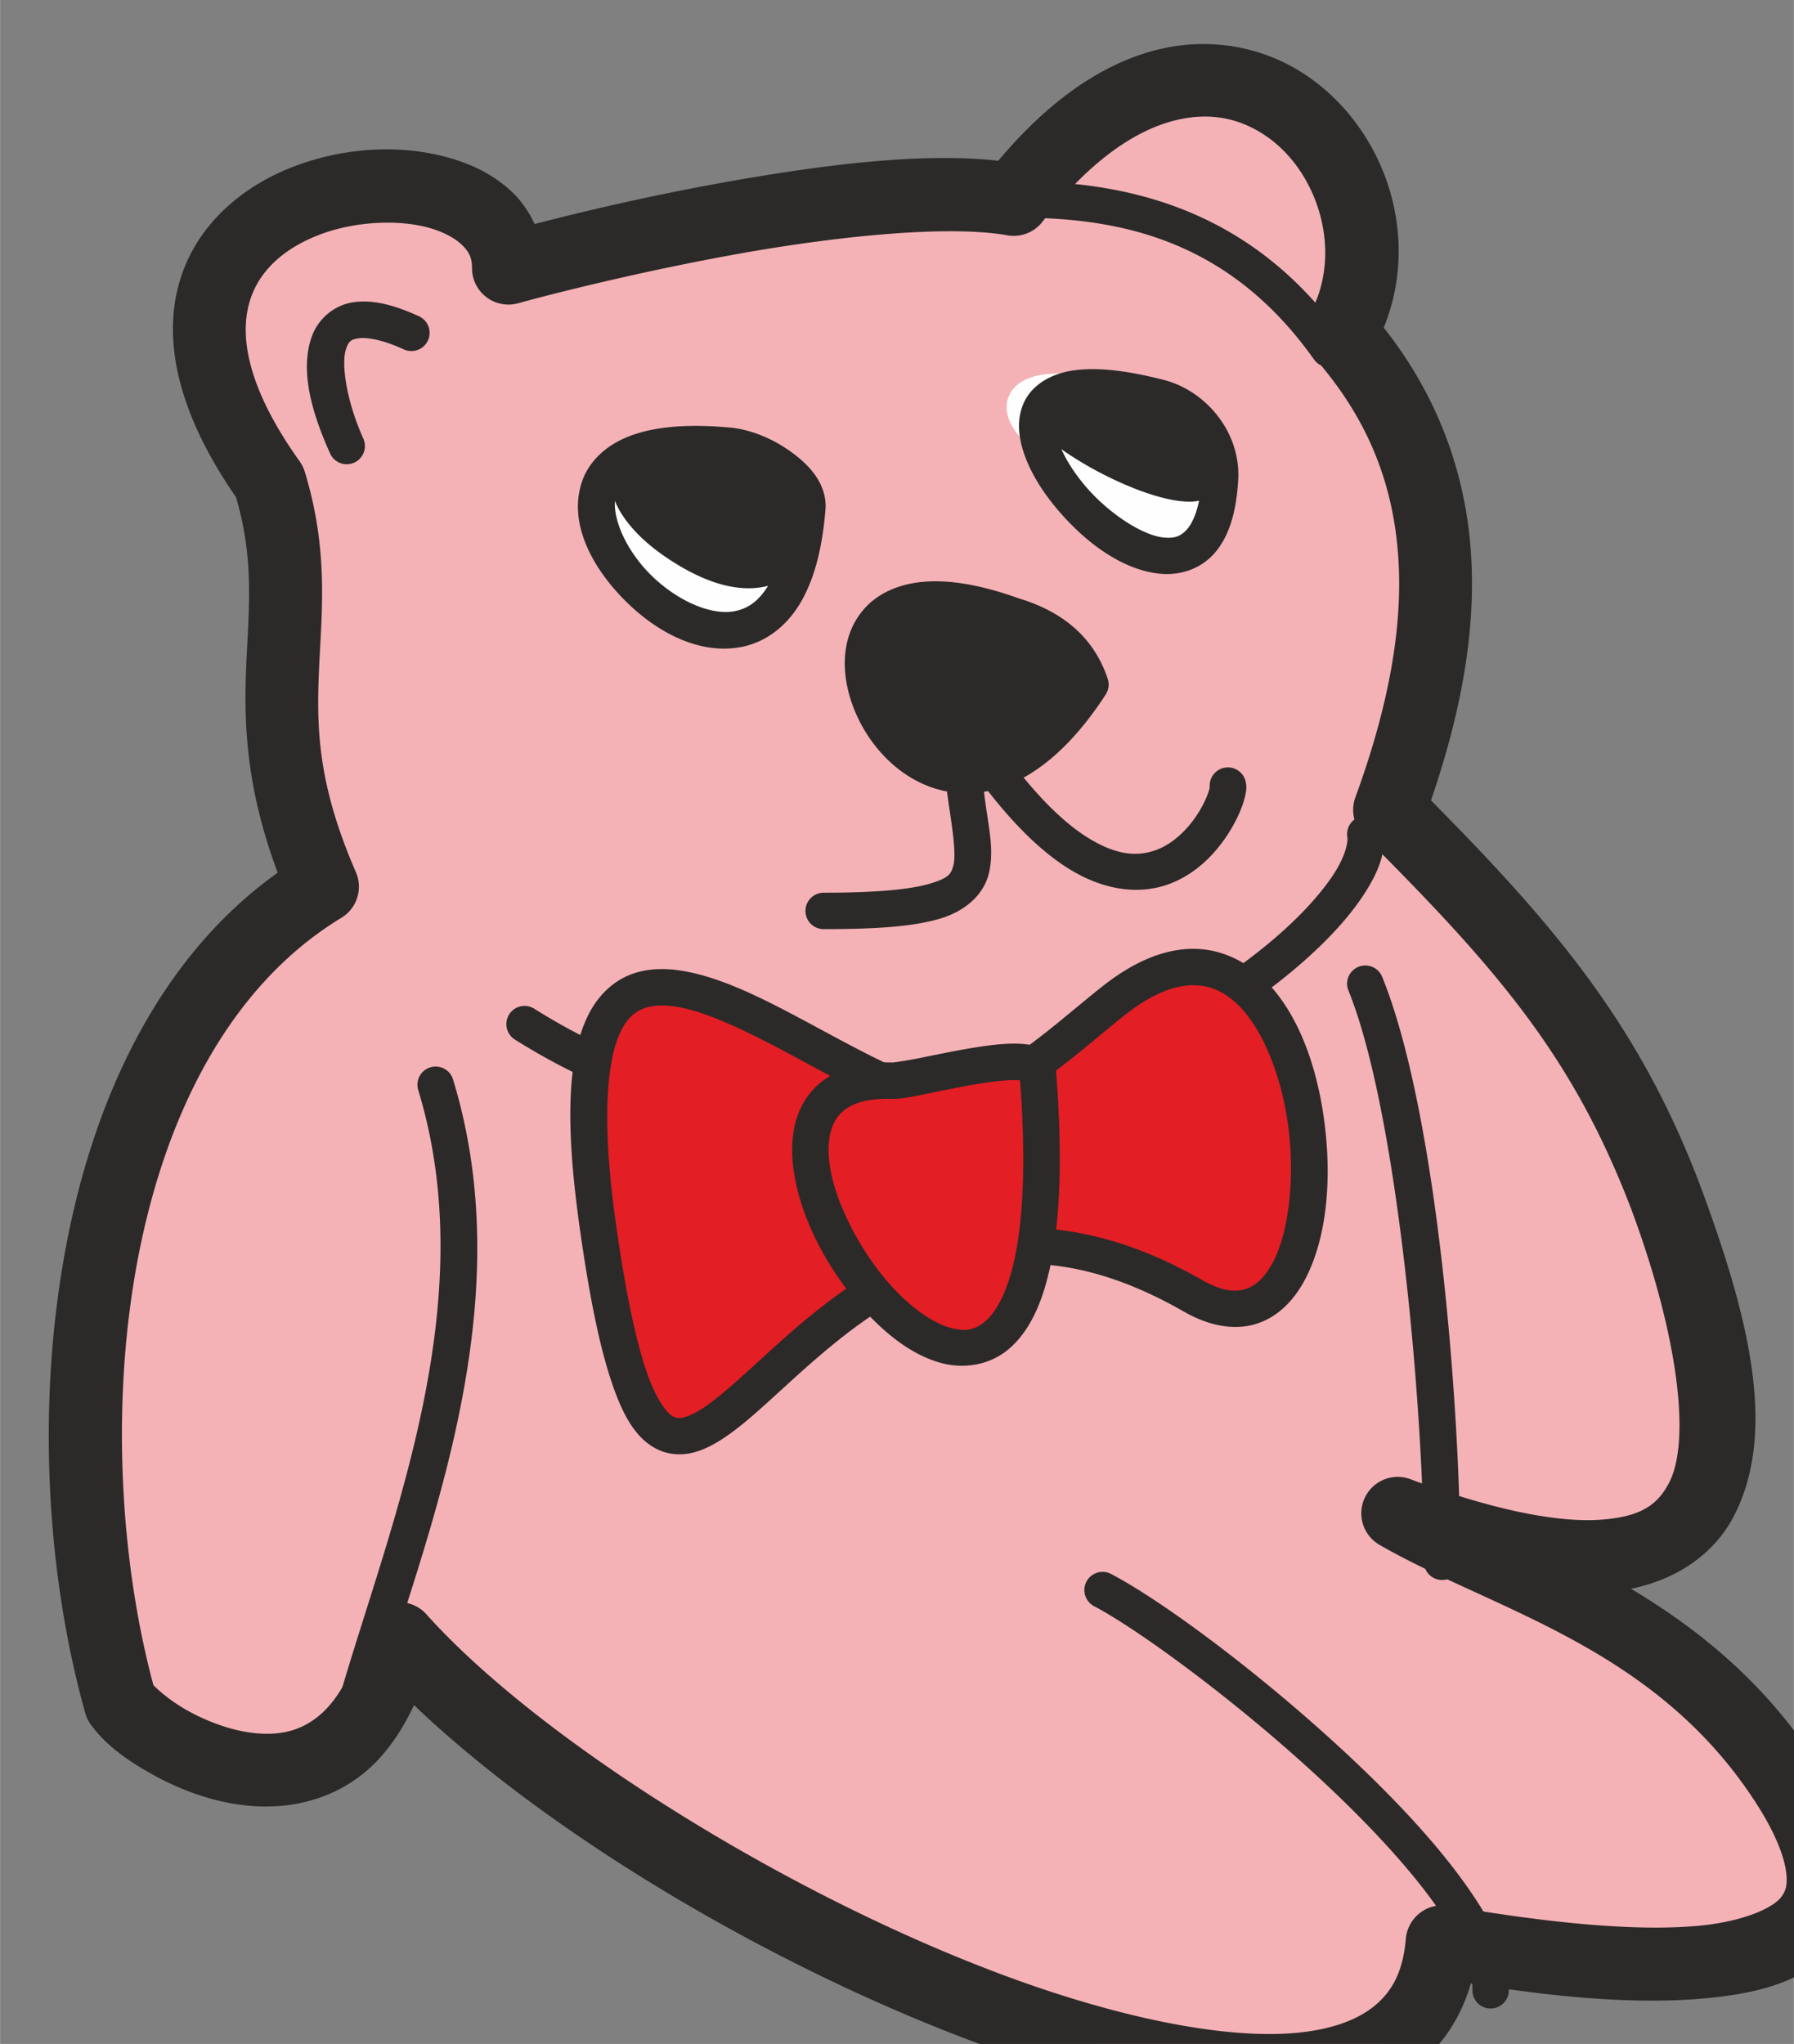 <?xml version="1.0" encoding="UTF-8" standalone="no"?>
<svg
   xmlns:dc="http://purl.org/dc/elements/1.1/"
   xmlns:cc="http://creativecommons.org/ns#"
   xmlns:rdf="http://www.w3.org/1999/02/22-rdf-syntax-ns#"
   xmlns:svg="http://www.w3.org/2000/svg"
   xmlns="http://www.w3.org/2000/svg"
   xmlns:sodipodi="http://sodipodi.sourceforge.net/DTD/sodipodi-0.dtd"
   xmlns:inkscape="http://www.inkscape.org/namespaces/inkscape"
   width="1.243cm"
   height="1.416cm"
   viewBox="0 0 12.426 14.157"
   version="1.1"
   id="svg1338"
   inkscape:version="1.0 (4035a4fb49, 2020-05-01)"
   sodipodi:docname="2020-IS-02-taskbody_teddy5-inline.svg">
  <rect x="0" y="0" width="12.426" height="14.157" fill="#808080" stroke="none"/>
  <defs
     id="defs1332" />
  <sodipodi:namedview
     id="base"
     pagecolor="#ffffff"
     bordercolor="#666666"
     borderopacity="1.0"
     inkscape:pageopacity="0.0"
     inkscape:pageshadow="2"
     inkscape:zoom="0.35"
     inkscape:cx="400"
     inkscape:cy="560"
     inkscape:document-units="mm"
     inkscape:current-layer="_1052274192-3"
     inkscape:document-rotation="0"
     showgrid="false"
     units="cm"
     fit-margin-top="0"
     fit-margin-left="0"
     fit-margin-right="0"
     fit-margin-bottom="0" />
  <g
     inkscape:label="Ebene 1"
     inkscape:groupmode="layer"
     id="layer1"
     transform="translate(-3.151,-5.498)">
    <g
       transform="matrix(0.028,0,0,0.028,-33.148,-27.336)"
       style="clip-rule:evenodd;fill-rule:evenodd;image-rendering:optimizeQuality;shape-rendering:geometricPrecision;text-rendering:geometricPrecision"
       id="_1052274192-3">
      <g
         transform="translate(-257.855,-834.023)"
         style="clip-rule:evenodd;fill-rule:evenodd;image-rendering:optimizeQuality;shape-rendering:geometricPrecision;text-rendering:geometricPrecision"
         id="_1205616736">
        <g
           id="g2189"
           style="opacity:1">
          <path
             style="color:#000000;font-style:normal;font-variant:normal;font-weight:normal;font-stretch:normal;font-size:medium;line-height:normal;font-family:sans-serif;font-variant-ligatures:normal;font-variant-position:normal;font-variant-caps:normal;font-variant-numeric:normal;font-variant-alternates:normal;font-variant-east-asian:normal;font-feature-settings:normal;font-variation-settings:normal;text-indent:0;text-align:start;text-decoration:none;text-decoration-line:none;text-decoration-style:solid;text-decoration-color:#000000;letter-spacing:normal;word-spacing:normal;text-transform:none;writing-mode:lr-tb;direction:ltr;text-orientation:mixed;dominant-baseline:auto;baseline-shift:baseline;text-anchor:start;white-space:normal;shape-padding:0;shape-margin:0;inline-size:0;clip-rule:nonzero;display:inline;overflow:visible;visibility:visible;isolation:auto;mix-blend-mode:normal;color-interpolation:sRGB;color-interpolation-filters:linearRGB;solid-color:#000000;solid-opacity:1;vector-effect:none;fill:#f5b2b6;fill-opacity:1;fill-rule:nonzero;stroke:none;stroke-width:18.02;stroke-linecap:round;stroke-linejoin:round;stroke-miterlimit:4;stroke-dasharray:none;stroke-dashoffset:0;stroke-opacity:1;color-rendering:auto;image-rendering:auto;shape-rendering:auto;text-rendering:auto;enable-background:accumulate;stop-color:#000000;stop-opacity:1"
             d="m 1911,2487 c 19,3 124,23 86,-38 -27,-43 -71,-53 -97,-68 88,33 90,-15 66,-79 -15,-39 -35,-62 -68,-95 15,-41 19,-83 -12,-118 22,-39 -30,-99 -81,-33 -34,-6 -107,12 -125,17 0,-38 -114,-24 -59,53 11,36 -7,54 13,100 -61,37 -68,138 -50,202 8,11 56,38 69,-16 60,67 251,155 258,75 z"
             id="path2191" />
          <path
             style="color:#000000;font-style:normal;font-variant:normal;font-weight:normal;font-stretch:normal;font-size:medium;line-height:normal;font-family:sans-serif;font-variant-ligatures:normal;font-variant-position:normal;font-variant-caps:normal;font-variant-numeric:normal;font-variant-alternates:normal;font-variant-east-asian:normal;font-feature-settings:normal;font-variation-settings:normal;text-indent:0;text-align:start;text-decoration:none;text-decoration-line:none;text-decoration-style:solid;text-decoration-color:#000000;letter-spacing:normal;word-spacing:normal;text-transform:none;writing-mode:lr-tb;direction:ltr;text-orientation:mixed;dominant-baseline:auto;baseline-shift:baseline;text-anchor:start;white-space:normal;shape-padding:0;shape-margin:0;inline-size:0;clip-rule:nonzero;display:inline;overflow:visible;visibility:visible;isolation:auto;mix-blend-mode:normal;color-interpolation:sRGB;color-interpolation-filters:linearRGB;solid-color:#000000;solid-opacity:1;vector-effect:none;fill:#2b2a29;fill-opacity:1;fill-rule:nonzero;stroke:none;stroke-width:18.02;stroke-linecap:round;stroke-linejoin:round;stroke-miterlimit:4;stroke-dasharray:none;stroke-dashoffset:0;stroke-opacity:1;color-rendering:auto;image-rendering:auto;shape-rendering:auto;text-rendering:auto;enable-background:accumulate;stop-color:#000000;stop-opacity:1"
             d="m 1850.473,2017.582 c -3.429,0.111 -6.936,0.606 -10.477,1.527 -13.015,3.389 -26.185,12.259 -38.795,27.326 -18.989,-2.106 -43.316,1.009 -66.27,5.066 -20.231,3.576 -37.025,7.633 -48.445,10.582 -1.245,-2.666 -2.843,-5.121 -4.809,-7.149 -4.424,-4.562 -10.086,-7.43 -16.139,-9.172 -12.106,-3.484 -26.187,-2.722 -38.918,2.209 -12.731,4.931 -24.521,14.778 -28.334,29.686 -3.713,14.517 0.547,32.098 14.326,51.988 4.586,15.733 3.141,27.33 2.51,42.223 -0.581,13.707 -0.01,29.86 7.803,50.662 -29.378,20.982 -45.472,55.819 -52.406,92.678 -7.423,39.457 -4.61,81.748 4.807,115.231 a 9.011,9.011 0 0 0 1.387,2.859 c 3.49,4.798 8.553,8.601 15.244,12.315 6.691,3.713 14.853,6.889 23.824,7.732 8.971,0.843 19.032,-0.904 27.52,-7.336 5.4,-4.093 9.833,-10.062 13.351,-17.555 33.933,32.48 90.192,65.777 142.149,84.639 28.772,10.445 55.979,16.52 78.254,14.326 11.137,-1.097 21.299,-4.377 29.152,-11.066 5.635,-4.8 9.665,-11.372 11.916,-19.049 13.548,2.212 37.336,5.623 58.098,3.666 13.014,-1.226 25.812,-4.144 33.353,-14.609 3.771,-5.232 5.324,-12.226 4.346,-19.322 -0.978,-7.096 -4.09,-14.481 -9.273,-22.803 a 9.011,9.011 0 0 0 -0.016,-0.027 c -13.159,-20.957 -30.106,-34.501 -46.91,-44.539 11.369,-2.313 20.409,-8.553 25.223,-17.543 11.344,-21.187 3.781,-50.521 -8.508,-83.291 a 9.011,9.011 0 0 0 -0.025,-0.07 c -14.875,-38.676 -35.34,-62.989 -66.16,-94.105 6.662,-19.492 10.992,-39.473 9.998,-59.359 -0.998,-19.969 -7.596,-39.767 -21.689,-57.58 9.261,-22.692 0.378,-48.763 -18.521,-61.978 -7.689,-5.377 -17.276,-8.493 -27.564,-8.16 z m 0.688,17.943 c 6.324,-0.269 11.773,1.64 16.553,4.982 12.746,8.913 18.976,28.934 10.439,44.066 a 9.011,9.011 0 0 0 1.104,10.4 c 14.186,16.017 20.083,32.956 20.996,51.225 0.913,18.268 -3.465,37.895 -10.713,57.705 a 9.011,9.011 0 0 0 2.09,9.467 c 32.803,32.803 51.493,54.256 65.955,91.852 0,0 0,0.01 0.01,0.012 11.689,31.198 15.118,57.834 9.467,68.389 -2.828,5.281 -6.822,8.258 -16.877,8.967 -10.055,0.709 -25.698,-2.031 -47.016,-10.025 a 9.011,9.011 0 0 0 -7.666,16.24 c 28.308,16.331 68.874,25.186 93.865,64.978 0,0 0,0.01 0.01,0.01 4.302,6.913 6.221,12.24 6.699,15.709 0.479,3.474 -0.085,4.902 -1.111,6.326 -2.052,2.848 -9.567,6.179 -20.428,7.203 -21.722,2.047 -52.104,-3.347 -62.125,-4.93 a 9.011,9.011 0 0 0 -10.379,8.115 c -0.714,8.156 -3.336,12.871 -7.502,16.42 -4.166,3.549 -10.544,5.995 -19.234,6.851 -17.381,1.712 -42.987,-3.4 -70.34,-13.33 -54.706,-19.86 -117.1,-58.745 -145.238,-90.166 a 9.011,9.011 0 0 0 -15.471,3.9 c -2.915,12.107 -7.403,18.407 -11.822,21.756 -4.419,3.349 -9.295,4.289 -14.949,3.758 -5.654,-0.532 -11.805,-2.793 -16.77,-5.549 -4.245,-2.356 -7.288,-5.067 -8.531,-6.34 -8.148,-30.263 -10.618,-69.463 -3.938,-104.975 6.827,-36.293 22.919,-68.144 50.441,-84.838 a 9.011,9.011 0 0 0 3.59,-11.295 c -9.435,-21.7 -9.739,-35.506 -9.135,-49.777 0.605,-14.272 2.514,-29.549 -3.51,-49.264 a 9.011,9.011 0 0 0 -1.285,-2.603 c -12.819,-17.947 -14.682,-30.454 -12.588,-38.641 2.094,-8.187 8.491,-13.901 17.385,-17.346 8.894,-3.444 19.876,-3.87 27.426,-1.697 3.775,1.086 6.59,2.757 8.185,4.402 1.595,1.645 2.25,3.02 2.25,5.518 a 9.011,9.011 0 0 0 11.422,8.682 c 8.66,-2.405 31.307,-8.129 55.656,-12.434 24.349,-4.304 50.97,-6.915 65.365,-4.375 a 9.011,9.011 0 0 0 8.695,-3.363 c 11.893,-15.391 23.163,-22.557 32.406,-24.963 2.311,-0.602 4.517,-0.932 6.625,-1.022 z"
             id="path2193" />
        </g>
        <path
           style="color:#000000;font-style:normal;font-variant:normal;font-weight:normal;font-stretch:normal;font-size:medium;line-height:normal;font-family:sans-serif;font-variant-ligatures:normal;font-variant-position:normal;font-variant-caps:normal;font-variant-numeric:normal;font-variant-alternates:normal;font-variant-east-asian:normal;font-feature-settings:normal;font-variation-settings:normal;text-indent:0;text-align:start;text-decoration:none;text-decoration-line:none;text-decoration-style:solid;text-decoration-color:#000000;letter-spacing:normal;word-spacing:normal;text-transform:none;writing-mode:lr-tb;direction:ltr;text-orientation:mixed;dominant-baseline:auto;baseline-shift:baseline;text-anchor:start;white-space:normal;shape-padding:0;shape-margin:0;inline-size:0;clip-rule:nonzero;display:inline;overflow:visible;visibility:visible;opacity:1;isolation:auto;mix-blend-mode:normal;color-interpolation:sRGB;color-interpolation-filters:linearRGB;solid-color:#000000;solid-opacity:1;vector-effect:none;fill:#2b2a29;fill-opacity:1;fill-rule:nonzero;stroke:none;stroke-width:9.01;stroke-linecap:round;stroke-linejoin:round;stroke-miterlimit:4;stroke-dasharray:none;stroke-dashoffset:0;stroke-opacity:1;color-rendering:auto;image-rendering:auto;shape-rendering:auto;text-rendering:auto;enable-background:accumulate;stop-color:#000000;stop-opacity:1"
           d="m 1662.031,2270.496 a 4.505,4.505 0 0 0 -1.346,0.195 4.505,4.505 0 0 0 -2.994,5.623 c 17.357,56.893 -10.835,115.701 -22.057,159.568 a 4.505,4.505 0 0 0 3.248,5.482 4.505,4.505 0 0 0 5.482,-3.248 c 10.778,-42.133 40.586,-103.325 21.943,-164.432 a 4.505,4.505 0 0 0 -4.277,-3.189 z"
           id="path2187" />
        <path
           style="color:#000000;font-style:normal;font-variant:normal;font-weight:normal;font-stretch:normal;font-size:medium;line-height:normal;font-family:sans-serif;font-variant-ligatures:normal;font-variant-position:normal;font-variant-caps:normal;font-variant-numeric:normal;font-variant-alternates:normal;font-variant-east-asian:normal;font-feature-settings:normal;font-variation-settings:normal;text-indent:0;text-align:start;text-decoration:none;text-decoration-line:none;text-decoration-style:solid;text-decoration-color:#000000;letter-spacing:normal;word-spacing:normal;text-transform:none;writing-mode:lr-tb;direction:ltr;text-orientation:mixed;dominant-baseline:auto;baseline-shift:baseline;text-anchor:start;white-space:normal;shape-padding:0;shape-margin:0;inline-size:0;clip-rule:nonzero;display:inline;overflow:visible;visibility:visible;opacity:1;isolation:auto;mix-blend-mode:normal;color-interpolation:sRGB;color-interpolation-filters:linearRGB;solid-color:#000000;solid-opacity:1;vector-effect:none;fill:#2b2a29;fill-opacity:1;fill-rule:nonzero;stroke:none;stroke-width:9.01;stroke-linecap:round;stroke-linejoin:round;stroke-miterlimit:4;stroke-dasharray:none;stroke-dashoffset:0;stroke-opacity:1;color-rendering:auto;image-rendering:auto;shape-rendering:auto;text-rendering:auto;enable-background:accumulate;stop-color:#000000;stop-opacity:1"
           d="m 1891.984,2245.494 a 4.505,4.505 0 0 0 -1.68,0.332 4.505,4.505 0 0 0 -2.478,5.869 c 12.27,30.204 18.668,104.792 18.668,141.305 a 4.505,4.505 0 0 0 4.506,4.506 4.505,4.505 0 0 0 4.506,-4.506 c 0,-37.487 -5.603,-110.899 -19.332,-144.695 a 4.505,4.505 0 0 0 -4.189,-2.811 z"
           id="path2183" />
        <path
           style="color:#000000;font-style:normal;font-variant:normal;font-weight:normal;font-stretch:normal;font-size:medium;line-height:normal;font-family:sans-serif;font-variant-ligatures:normal;font-variant-position:normal;font-variant-caps:normal;font-variant-numeric:normal;font-variant-alternates:normal;font-variant-east-asian:normal;font-feature-settings:normal;font-variation-settings:normal;text-indent:0;text-align:start;text-decoration:none;text-decoration-line:none;text-decoration-style:solid;text-decoration-color:#000000;letter-spacing:normal;word-spacing:normal;text-transform:none;writing-mode:lr-tb;direction:ltr;text-orientation:mixed;dominant-baseline:auto;baseline-shift:baseline;text-anchor:start;white-space:normal;shape-padding:0;shape-margin:0;inline-size:0;clip-rule:nonzero;display:inline;overflow:visible;visibility:visible;opacity:1;isolation:auto;mix-blend-mode:normal;color-interpolation:sRGB;color-interpolation-filters:linearRGB;solid-color:#000000;solid-opacity:1;vector-effect:none;fill:#2b2a29;fill-opacity:1;fill-rule:nonzero;stroke:none;stroke-width:9.01;stroke-linecap:round;stroke-linejoin:round;stroke-miterlimit:4;stroke-dasharray:none;stroke-dashoffset:0;stroke-opacity:1;color-rendering:auto;image-rendering:auto;shape-rendering:auto;text-rendering:auto;enable-background:accumulate;stop-color:#000000;stop-opacity:1"
           d="m 1827.025,2395.496 a 4.505,4.505 0 0 0 -4.019,2.42 4.505,4.505 0 0 0 1.91,6.078 c 10.572,5.516 35.034,23.302 56.018,42.805 10.492,9.751 20.209,19.985 27.104,29.289 6.895,9.304 10.638,17.789 10.461,22.752 a 4.505,4.505 0 0 0 4.342,4.662 4.505,4.505 0 0 0 4.662,-4.342 c 0.323,-9.037 -4.809,-18.427 -12.227,-28.436 -7.418,-10.009 -17.451,-20.525 -28.209,-30.523 -21.516,-19.997 -45.555,-37.711 -57.982,-44.195 a 4.505,4.505 0 0 0 -2.059,-0.51 z"
           id="path2179" />
        <g
           id="g2171"
           style="opacity:1">
          <path
             style="color:#000000;font-style:normal;font-variant:normal;font-weight:normal;font-stretch:normal;font-size:medium;line-height:normal;font-family:sans-serif;font-variant-ligatures:normal;font-variant-position:normal;font-variant-caps:normal;font-variant-numeric:normal;font-variant-alternates:normal;font-variant-east-asian:normal;font-feature-settings:normal;font-variation-settings:normal;text-indent:0;text-align:start;text-decoration:none;text-decoration-line:none;text-decoration-style:solid;text-decoration-color:#000000;letter-spacing:normal;word-spacing:normal;text-transform:none;writing-mode:lr-tb;direction:ltr;text-orientation:mixed;dominant-baseline:auto;baseline-shift:baseline;text-anchor:start;white-space:normal;shape-padding:0;shape-margin:0;inline-size:0;clip-rule:nonzero;display:inline;overflow:visible;visibility:visible;isolation:auto;mix-blend-mode:normal;color-interpolation:sRGB;color-interpolation-filters:linearRGB;solid-color:#000000;solid-opacity:1;vector-effect:none;fill:#fefefe;fill-opacity:1;fill-rule:nonzero;stroke:none;stroke-width:9.01;stroke-linecap:round;stroke-linejoin:round;stroke-miterlimit:4;stroke-dasharray:none;stroke-dashoffset:0;stroke-opacity:1;color-rendering:auto;image-rendering:auto;shape-rendering:auto;text-rendering:auto;enable-background:accumulate;stop-color:#000000;stop-opacity:1"
             d="m 1735,2117 c -82,-8 13,95 19,15 0,-7 -11,-14 -19,-15 z"
             id="path2173" />
          <path
             id="path2175"
             style="color:#000000;font-style:normal;font-variant:normal;font-weight:normal;font-stretch:normal;font-size:medium;line-height:normal;font-family:sans-serif;font-variant-ligatures:normal;font-variant-position:normal;font-variant-caps:normal;font-variant-numeric:normal;font-variant-alternates:normal;font-variant-east-asian:normal;font-feature-settings:normal;font-variation-settings:normal;text-indent:0;text-align:start;text-decoration:none;text-decoration-line:none;text-decoration-style:solid;text-decoration-color:#000000;letter-spacing:normal;word-spacing:normal;text-transform:none;writing-mode:lr-tb;direction:ltr;text-orientation:mixed;dominant-baseline:auto;baseline-shift:baseline;text-anchor:start;white-space:normal;shape-padding:0;shape-margin:0;inline-size:0;clip-rule:nonzero;display:inline;overflow:visible;visibility:visible;isolation:auto;mix-blend-mode:normal;color-interpolation:sRGB;color-interpolation-filters:linearRGB;solid-color:#000000;solid-opacity:1;vector-effect:none;fill:#2b2a29;fill-opacity:1;fill-rule:nonzero;stroke:none;stroke-width:0.945;stroke-linecap:round;stroke-linejoin:round;stroke-miterlimit:4;stroke-dasharray:none;stroke-dashoffset:0;stroke-opacity:1;color-rendering:auto;image-rendering:auto;shape-rendering:auto;text-rendering:auto;enable-background:accumulate;stop-color:#000000;stop-opacity:1"
             d="m 181.23,221.457 c -0.741,-0.015 -1.34,0.068 -1.826,0.244 -0.648,0.234 -1.1,0.667 -1.281,1.189 -0.363,1.045 0.224,2.178 1.047,3.029 0.823,0.852 1.968,1.496 3.105,1.266 0.569,-0.115 1.102,-0.482 1.475,-1.082 0.372,-0.6 0.605,-1.423 0.688,-2.521 a 0.472,0.472 0 0 0 0.002,-0.035 c 0,-0.614 -0.416,-1.066 -0.875,-1.402 -0.459,-0.336 -1.004,-0.573 -1.531,-0.639 a 0.472,0.472 0 0 0 -0.014,-0.002 c -0.28,-0.027 -0.542,-0.042 -0.789,-0.047 z m -0.018,0.945 c 0.217,0.004 0.452,0.017 0.705,0.041 0.311,0.04 0.761,0.223 1.088,0.463 0.325,0.238 0.484,0.515 0.486,0.637 -0.077,0.98 -0.288,1.649 -0.545,2.062 -0.259,0.418 -0.54,0.59 -0.859,0.654 -0.638,0.13 -1.567,-0.301 -2.238,-0.996 -0.672,-0.695 -1.002,-1.58 -0.834,-2.062 0.084,-0.241 0.26,-0.448 0.711,-0.611 0.338,-0.122 0.828,-0.199 1.486,-0.188 z"
             transform="matrix(9.537,0,0,9.537,-0.514,0)" />
        </g>
        <g
           id="g2165"
           style="opacity:1">
          <path
             id="path2167"
             style="color:#000000;font-style:normal;font-variant:normal;font-weight:normal;font-stretch:normal;font-size:medium;line-height:normal;font-family:sans-serif;font-variant-ligatures:normal;font-variant-position:normal;font-variant-caps:normal;font-variant-numeric:normal;font-variant-alternates:normal;font-variant-east-asian:normal;font-feature-settings:normal;font-variation-settings:normal;text-indent:0;text-align:start;text-decoration:none;text-decoration-line:none;text-decoration-style:solid;text-decoration-color:#000000;letter-spacing:normal;word-spacing:normal;text-transform:none;writing-mode:lr-tb;direction:ltr;text-orientation:mixed;dominant-baseline:auto;baseline-shift:baseline;text-anchor:start;white-space:normal;shape-padding:0;shape-margin:0;inline-size:0;clip-rule:nonzero;display:inline;overflow:visible;visibility:visible;isolation:auto;mix-blend-mode:normal;color-interpolation:sRGB;color-interpolation-filters:linearRGB;solid-color:#000000;solid-opacity:1;vector-effect:none;fill:#fefefe;fill-opacity:1;fill-rule:nonzero;stroke:none;stroke-width:0.945;stroke-linecap:round;stroke-linejoin:round;stroke-miterlimit:4;stroke-dasharray:none;stroke-dashoffset:0;stroke-opacity:1;color-rendering:auto;image-rendering:auto;shape-rendering:auto;text-rendering:auto;enable-background:accumulate;stop-color:#000000;stop-opacity:1"
             d="m 190.527,220.094 c -0.316,0.004 -0.571,0.034 -0.799,0.117 -0.228,0.083 -0.46,0.251 -0.551,0.512 -0.091,0.261 -0.019,0.511 0.08,0.699 0.099,0.188 0.235,0.347 0.396,0.506 0.159,0.156 0.347,0.31 0.553,0.461 0.868,1.743 3.627,3.693 4.312,1.354 0.013,-0.007 0.026,-0.008 0.039,-0.016 0.213,-0.126 0.385,-0.367 0.432,-0.623 0.094,-0.513 -0.126,-1.012 -0.559,-1.695 a 0.472,0.472 0 0 0 -0.088,-0.104 l -0.838,-0.734 a 0.472,0.472 0 0 0 -0.213,-0.105 c -1.251,-0.266 -2.133,-0.379 -2.766,-0.371 z"
             transform="matrix(9.537,0,0,9.537,-0.514,0)" />
          <path
             style="color:#000000;font-style:normal;font-variant:normal;font-weight:normal;font-stretch:normal;font-size:medium;line-height:normal;font-family:sans-serif;font-variant-ligatures:normal;font-variant-position:normal;font-variant-caps:normal;font-variant-numeric:normal;font-variant-alternates:normal;font-variant-east-asian:normal;font-feature-settings:normal;font-variation-settings:normal;text-indent:0;text-align:start;text-decoration:none;text-decoration-line:none;text-decoration-style:solid;text-decoration-color:#000000;letter-spacing:normal;word-spacing:normal;text-transform:none;writing-mode:lr-tb;direction:ltr;text-orientation:mixed;dominant-baseline:auto;baseline-shift:baseline;text-anchor:start;white-space:normal;shape-padding:0;shape-margin:0;inline-size:0;clip-rule:nonzero;display:inline;overflow:visible;visibility:visible;isolation:auto;mix-blend-mode:normal;color-interpolation:sRGB;color-interpolation-filters:linearRGB;solid-color:#000000;solid-opacity:1;vector-effect:none;fill:#2b2a29;fill-opacity:1;fill-rule:nonzero;stroke:none;stroke-width:9.01;stroke-linecap:round;stroke-linejoin:round;stroke-miterlimit:4;stroke-dasharray:none;stroke-dashoffset:0;stroke-opacity:1;color-rendering:auto;image-rendering:auto;shape-rendering:auto;text-rendering:auto;enable-background:accumulate;stop-color:#000000;stop-opacity:1"
             d="m 1824.147,2097.979 c -1.634,0.017 -3.159,0.136 -4.59,0.353 -5.723,0.871 -10.268,3.829 -12.133,8.172 -1.865,4.343 -1.143,9.033 0.541,13.432 1.685,4.399 4.459,8.728 7.848,12.727 6.778,7.998 15.791,14.907 25.275,15.912 4.742,0.502 9.892,-0.955 13.428,-4.873 3.52,-3.901 5.415,-9.617 5.967,-17.291 1.239,-12.61 -7.994,-23.172 -18.377,-25.775 -7.189,-1.845 -13.061,-2.708 -17.959,-2.656 z m 4.326,9.25 c 3.157,0.317 6.955,0.992 11.406,2.135 a 4.505,4.505 0 0 0 0.029,0.01 c 5.601,1.4 12.346,8.813 11.609,16.18 a 4.505,4.505 0 0 0 -0.012,0.135 c -0.458,6.525 -2.089,10.219 -3.678,11.98 -1.589,1.761 -3.158,2.226 -5.791,1.947 -5.266,-0.558 -13.627,-6.023 -19.35,-12.775 -2.861,-3.376 -5.118,-7.016 -6.309,-10.125 -1.19,-3.109 -1.188,-5.466 -0.678,-6.654 0.51,-1.188 1.433,-2.246 5.211,-2.82 1.889,-0.287 4.404,-0.327 7.561,-0.01 z"
             id="path2169" />
        </g>
        <g
           id="g2159"
           style="opacity:1">
          <path
             id="path2161"
             style="color:#000000;font-style:normal;font-variant:normal;font-weight:normal;font-stretch:normal;font-size:medium;line-height:normal;font-family:sans-serif;font-variant-ligatures:normal;font-variant-position:normal;font-variant-caps:normal;font-variant-numeric:normal;font-variant-alternates:normal;font-variant-east-asian:normal;font-feature-settings:normal;font-variation-settings:normal;text-indent:0;text-align:start;text-decoration:none;text-decoration-line:none;text-decoration-style:solid;text-decoration-color:#000000;letter-spacing:normal;word-spacing:normal;text-transform:none;writing-mode:lr-tb;direction:ltr;text-orientation:mixed;dominant-baseline:auto;baseline-shift:baseline;text-anchor:start;white-space:normal;shape-padding:0;shape-margin:0;inline-size:0;clip-rule:nonzero;display:inline;overflow:visible;visibility:visible;isolation:auto;mix-blend-mode:normal;color-interpolation:sRGB;color-interpolation-filters:linearRGB;solid-color:#000000;solid-opacity:1;vector-effect:none;fill:#2b2a29;fill-opacity:1;fill-rule:nonzero;stroke:none;stroke-width:0.945;stroke-linecap:round;stroke-linejoin:round;stroke-miterlimit:4;stroke-dasharray:none;stroke-dashoffset:0;stroke-opacity:1;color-rendering:auto;image-rendering:auto;shape-rendering:auto;text-rendering:auto;enable-background:accumulate;stop-color:#000000;stop-opacity:1"
             d="m 180.793,221.68 c -0.35,0.018 -0.646,0.062 -0.902,0.139 -0.512,0.152 -0.913,0.5 -0.986,0.949 -0.074,0.449 0.129,0.841 0.391,1.182 0.262,0.341 0.616,0.651 1.014,0.92 0.796,0.538 1.745,0.955 2.619,0.738 0.437,-0.108 0.841,-0.462 0.988,-0.957 0.147,-0.495 0.099,-1.093 -0.125,-1.863 a 0.472,0.472 0 0 0 -0.006,-0.018 c -0.076,-0.228 -0.208,-0.348 -0.344,-0.461 -0.135,-0.113 -0.286,-0.208 -0.447,-0.293 -0.321,-0.168 -0.651,-0.301 -1.016,-0.303 -0.451,-0.038 -0.846,-0.05 -1.186,-0.033 z"
             transform="matrix(9.537,0,0,9.537,-0.514,0)" />
        </g>
        <g
           id="g2153"
           style="opacity:1">
          <path
             style="color:#000000;font-style:normal;font-variant:normal;font-weight:normal;font-stretch:normal;font-size:medium;line-height:normal;font-family:sans-serif;font-variant-ligatures:normal;font-variant-position:normal;font-variant-caps:normal;font-variant-numeric:normal;font-variant-alternates:normal;font-variant-east-asian:normal;font-feature-settings:normal;font-variation-settings:normal;text-indent:0;text-align:start;text-decoration:none;text-decoration-line:none;text-decoration-style:solid;text-decoration-color:#000000;letter-spacing:normal;word-spacing:normal;text-transform:none;writing-mode:lr-tb;direction:ltr;text-orientation:mixed;dominant-baseline:auto;baseline-shift:baseline;text-anchor:start;white-space:normal;shape-padding:0;shape-margin:0;inline-size:0;clip-rule:nonzero;display:inline;overflow:visible;visibility:visible;isolation:auto;mix-blend-mode:normal;color-interpolation:sRGB;color-interpolation-filters:linearRGB;solid-color:#000000;solid-opacity:1;vector-effect:none;fill:#2b2a29;fill-opacity:1;fill-rule:nonzero;stroke:none;stroke-width:9.01;stroke-linecap:round;stroke-linejoin:round;stroke-miterlimit:4;stroke-dasharray:none;stroke-dashoffset:0;stroke-opacity:1;color-rendering:auto;image-rendering:auto;shape-rendering:auto;text-rendering:auto;enable-background:accumulate;stop-color:#000000;stop-opacity:1"
             d="m 1842,2107 c -94,-20 39,56 8,7 z"
             id="path2155" />
        </g>
        <g
           id="g2147"
           style="opacity:1">
          <path
             style="color:#000000;font-style:normal;font-variant:normal;font-weight:normal;font-stretch:normal;font-size:medium;line-height:normal;font-family:sans-serif;font-variant-ligatures:normal;font-variant-position:normal;font-variant-caps:normal;font-variant-numeric:normal;font-variant-alternates:normal;font-variant-east-asian:normal;font-feature-settings:normal;font-variation-settings:normal;text-indent:0;text-align:start;text-decoration:none;text-decoration-line:none;text-decoration-style:solid;text-decoration-color:#000000;letter-spacing:normal;word-spacing:normal;text-transform:none;writing-mode:lr-tb;direction:ltr;text-orientation:mixed;dominant-baseline:auto;baseline-shift:baseline;text-anchor:start;white-space:normal;shape-padding:0;shape-margin:0;inline-size:0;clip-rule:nonzero;display:inline;overflow:visible;visibility:visible;isolation:auto;mix-blend-mode:normal;color-interpolation:sRGB;color-interpolation-filters:linearRGB;solid-color:#000000;solid-opacity:1;vector-effect:none;fill:#2b2a29;fill-opacity:1;fill-rule:nonzero;stroke:none;stroke-width:9.01;stroke-linecap:round;stroke-linejoin:round;stroke-miterlimit:4;stroke-dasharray:none;stroke-dashoffset:0;stroke-opacity:1;color-rendering:auto;image-rendering:auto;shape-rendering:auto;text-rendering:auto;enable-background:accumulate;stop-color:#000000;stop-opacity:1"
             d="m 1805,2159 c -72,-26 -25,85 19,17 -3,-9 -9,-14 -19,-17 z"
             id="path2149" />
          <path
             style="color:#000000;font-style:normal;font-variant:normal;font-weight:normal;font-stretch:normal;font-size:medium;line-height:normal;font-family:sans-serif;font-variant-ligatures:normal;font-variant-position:normal;font-variant-caps:normal;font-variant-numeric:normal;font-variant-alternates:normal;font-variant-east-asian:normal;font-feature-settings:normal;font-variation-settings:normal;text-indent:0;text-align:start;text-decoration:none;text-decoration-line:none;text-decoration-style:solid;text-decoration-color:#000000;letter-spacing:normal;word-spacing:normal;text-transform:none;writing-mode:lr-tb;direction:ltr;text-orientation:mixed;dominant-baseline:auto;baseline-shift:baseline;text-anchor:start;white-space:normal;shape-padding:0;shape-margin:0;inline-size:0;clip-rule:nonzero;display:inline;overflow:visible;visibility:visible;isolation:auto;mix-blend-mode:normal;color-interpolation:sRGB;color-interpolation-filters:linearRGB;solid-color:#000000;solid-opacity:1;vector-effect:none;fill:#2b2a29;fill-opacity:1;fill-rule:nonzero;stroke:none;stroke-width:9.01;stroke-linecap:round;stroke-linejoin:round;stroke-miterlimit:4;stroke-dasharray:none;stroke-dashoffset:0;stroke-opacity:1;color-rendering:auto;image-rendering:auto;shape-rendering:auto;text-rendering:auto;enable-background:accumulate;stop-color:#000000;stop-opacity:1"
             d="m 1788.059,2150.539 c -1.771,-0.106 -3.455,-0.097 -5.057,0.023 -6.407,0.481 -11.598,2.89 -14.971,6.703 -6.746,7.626 -5.745,18.915 -1.035,28.049 4.71,9.134 13.671,17.03 25.141,17.561 11.47,0.53 24.142,-6.651 35.645,-24.428 a 4.505,4.505 0 0 0 0.492,-3.871 c -3.407,-10.222 -11.118,-16.618 -21.941,-19.875 -6.969,-2.5 -13.012,-3.848 -18.273,-4.162 z m -0.543,9.002 c 4.204,0.262 9.511,1.368 15.955,3.695 a 4.505,4.505 0 0 0 0.234,0.078 c 8.289,2.487 12.49,5.838 15.148,12.182 -9.968,14.539 -19.162,18.709 -26.303,18.379 -7.468,-0.345 -14.007,-5.823 -17.547,-12.69 -3.54,-6.866 -3.539,-14.202 -0.223,-17.951 1.658,-1.874 4.265,-3.34 8.896,-3.688 1.158,-0.087 2.437,-0.093 3.838,-0.01 z"
             id="path2151" />
        </g>
        <path
           style="color:#000000;font-style:normal;font-variant:normal;font-weight:normal;font-stretch:normal;font-size:medium;line-height:normal;font-family:sans-serif;font-variant-ligatures:normal;font-variant-position:normal;font-variant-caps:normal;font-variant-numeric:normal;font-variant-alternates:normal;font-variant-east-asian:normal;font-feature-settings:normal;font-variation-settings:normal;text-indent:0;text-align:start;text-decoration:none;text-decoration-line:none;text-decoration-style:solid;text-decoration-color:#000000;letter-spacing:normal;word-spacing:normal;text-transform:none;writing-mode:lr-tb;direction:ltr;text-orientation:mixed;dominant-baseline:auto;baseline-shift:baseline;text-anchor:start;white-space:normal;shape-padding:0;shape-margin:0;inline-size:0;clip-rule:nonzero;display:inline;overflow:visible;visibility:visible;opacity:1;isolation:auto;mix-blend-mode:normal;color-interpolation:sRGB;color-interpolation-filters:linearRGB;solid-color:#000000;solid-opacity:1;vector-effect:none;fill:#2b2a29;fill-opacity:1;fill-rule:nonzero;stroke:none;stroke-width:9.01;stroke-linecap:round;stroke-linejoin:round;stroke-miterlimit:4;stroke-dasharray:none;stroke-dashoffset:0;stroke-opacity:1;color-rendering:auto;image-rendering:auto;shape-rendering:auto;text-rendering:auto;enable-background:accumulate;stop-color:#000000;stop-opacity:1"
           d="m 1792.086,2180.496 a 4.505,4.505 0 0 0 -4.59,4.375 c -0.263,9.186 0.859,16.843 1.768,22.906 0.909,6.063 1.393,10.533 0.854,12.807 -0.539,2.274 -1.155,3.267 -5.877,4.678 -4.722,1.411 -13.16,2.232 -26.24,2.232 a 4.505,4.505 0 0 0 -4.506,4.506 4.505,4.505 0 0 0 4.506,4.506 c 13.42,0 22.357,-0.679 28.822,-2.611 6.466,-1.933 10.85,-6.127 12.06,-11.229 1.21,-5.101 0.195,-10.194 -0.709,-16.225 -0.262,-1.746 -0.486,-3.762 -0.732,-5.676 7.565,9.963 14.595,16.695 21.197,20.795 9.223,5.728 17.965,6.324 24.803,3.789 6.838,-2.535 11.58,-7.694 14.645,-12.459 1.532,-2.383 2.651,-4.689 3.397,-6.715 0.373,-1.013 0.654,-1.952 0.84,-2.873 0.186,-0.921 0.39,-1.712 0.096,-3.186 a 4.505,4.505 0 0 0 -5.301,-3.535 4.505,4.505 0 0 0 -3.535,5.301 c -0.17,-0.849 -0.029,-0.671 -0.092,-0.359 -0.063,0.312 -0.215,0.87 -0.461,1.539 -0.492,1.337 -1.351,3.133 -2.522,4.953 -2.341,3.641 -5.912,7.295 -10.199,8.885 -4.287,1.59 -9.482,1.624 -16.916,-2.992 -7.434,-4.616 -16.798,-14.155 -27.578,-31.305 a 4.505,4.505 0 0 0 -3.729,-2.107 z"
           id="path2145" />
        <path
           style="color:#000000;font-style:normal;font-variant:normal;font-weight:normal;font-stretch:normal;font-size:medium;line-height:normal;font-family:sans-serif;font-variant-ligatures:normal;font-variant-position:normal;font-variant-caps:normal;font-variant-numeric:normal;font-variant-alternates:normal;font-variant-east-asian:normal;font-feature-settings:normal;font-variation-settings:normal;text-indent:0;text-align:start;text-decoration:none;text-decoration-line:none;text-decoration-style:solid;text-decoration-color:#000000;letter-spacing:normal;word-spacing:normal;text-transform:none;writing-mode:lr-tb;direction:ltr;text-orientation:mixed;dominant-baseline:auto;baseline-shift:baseline;text-anchor:start;white-space:normal;shape-padding:0;shape-margin:0;inline-size:0;clip-rule:nonzero;display:inline;overflow:visible;visibility:visible;opacity:1;isolation:auto;mix-blend-mode:normal;color-interpolation:sRGB;color-interpolation-filters:linearRGB;solid-color:#000000;solid-opacity:1;vector-effect:none;fill:#2b2a29;fill-opacity:1;fill-rule:nonzero;stroke:none;stroke-width:9.01;stroke-linecap:round;stroke-linejoin:round;stroke-miterlimit:4;stroke-dasharray:none;stroke-dashoffset:0;stroke-opacity:1;color-rendering:auto;image-rendering:auto;shape-rendering:auto;text-rendering:auto;enable-background:accumulate;stop-color:#000000;stop-opacity:1"
           d="m 1891.936,2208.496 a 4.505,4.505 0 0 0 -0.646,0.055 4.505,4.505 0 0 0 -3.738,5.16 c 0.209,1.309 -0.488,4.576 -3.057,8.68 -2.568,4.104 -6.757,8.989 -12.281,14.033 -11.048,10.088 -27.417,20.862 -46.932,28.912 -39.029,16.1 -90.296,21.46 -138.881,-9.148 a 4.505,4.505 0 0 0 -6.213,1.412 4.505,4.505 0 0 0 1.412,6.213 c 51.415,32.391 106.149,26.752 147.119,9.852 20.485,-8.45 37.617,-19.676 49.568,-30.588 5.976,-5.456 10.662,-10.821 13.844,-15.904 3.182,-5.084 5.109,-9.942 4.318,-14.883 a 4.505,4.505 0 0 0 -4.514,-3.793 z"
           id="path2141" />
        <g
           id="g2133"
           style="opacity:1">
          <path
             style="color:#000000;font-style:normal;font-variant:normal;font-weight:normal;font-stretch:normal;font-size:medium;line-height:normal;font-family:sans-serif;font-variant-ligatures:normal;font-variant-position:normal;font-variant-caps:normal;font-variant-numeric:normal;font-variant-alternates:normal;font-variant-east-asian:normal;font-feature-settings:normal;font-variation-settings:normal;text-indent:0;text-align:start;text-decoration:none;text-decoration-line:none;text-decoration-style:solid;text-decoration-color:#000000;letter-spacing:normal;word-spacing:normal;text-transform:none;writing-mode:lr-tb;direction:ltr;text-orientation:mixed;dominant-baseline:auto;baseline-shift:baseline;text-anchor:start;white-space:normal;shape-padding:0;shape-margin:0;inline-size:0;clip-rule:nonzero;display:inline;overflow:visible;visibility:visible;isolation:auto;mix-blend-mode:normal;color-interpolation:sRGB;color-interpolation-filters:linearRGB;solid-color:#000000;solid-opacity:1;vector-effect:none;fill:#e31e24;fill-opacity:1;fill-rule:nonzero;stroke:none;stroke-width:9.01;stroke-linecap:round;stroke-linejoin:round;stroke-miterlimit:4;stroke-dasharray:none;stroke-dashoffset:0;stroke-opacity:1;color-rendering:auto;image-rendering:auto;shape-rendering:auto;text-rendering:auto;enable-background:accumulate;stop-color:#000000;stop-opacity:1"
             d="m 1782,2278 c -35,-11 -94,-70 -80,31 19,136 45,-40 147,18 46,27 36,-116 -19,-73 -14,11 -33,30 -48,24 z"
             id="path2135" />
          <path
             style="color:#000000;font-style:normal;font-variant:normal;font-weight:normal;font-stretch:normal;font-size:medium;line-height:normal;font-family:sans-serif;font-variant-ligatures:normal;font-variant-position:normal;font-variant-caps:normal;font-variant-numeric:normal;font-variant-alternates:normal;font-variant-east-asian:normal;font-feature-settings:normal;font-variation-settings:normal;text-indent:0;text-align:start;text-decoration:none;text-decoration-line:none;text-decoration-style:solid;text-decoration-color:#000000;letter-spacing:normal;word-spacing:normal;text-transform:none;writing-mode:lr-tb;direction:ltr;text-orientation:mixed;dominant-baseline:auto;baseline-shift:baseline;text-anchor:start;white-space:normal;shape-padding:0;shape-margin:0;inline-size:0;clip-rule:nonzero;display:inline;overflow:visible;visibility:visible;isolation:auto;mix-blend-mode:normal;color-interpolation:sRGB;color-interpolation-filters:linearRGB;solid-color:#000000;solid-opacity:1;vector-effect:none;fill:#2b2a29;fill-opacity:1;fill-rule:nonzero;stroke:none;stroke-width:9.01;stroke-linecap:round;stroke-linejoin:round;stroke-miterlimit:4;stroke-dasharray:none;stroke-dashoffset:0;stroke-opacity:1;color-rendering:auto;image-rendering:auto;shape-rendering:auto;text-rendering:auto;enable-background:accumulate;stop-color:#000000;stop-opacity:1"
             d="m 1848.281,2241.398 c -6.643,0.315 -13.678,3.284 -21.057,9.053 a 4.505,4.505 0 0 0 -0.01,0.01 c -7.212,5.667 -15.372,13.055 -23.275,18.127 -7.904,5.072 -14.899,7.38 -20.268,5.232 a 4.505,4.505 0 0 0 -0.322,-0.113 c -7.997,-2.513 -18.17,-8.146 -28.453,-13.672 -10.283,-5.526 -20.658,-10.988 -30.385,-12.947 -4.864,-0.98 -9.701,-1.083 -14.176,0.609 -4.475,1.692 -8.275,5.282 -10.723,10.346 -4.896,10.127 -5.629,25.963 -2.078,51.58 2.394,17.136 4.887,29.444 7.768,38.223 2.88,8.779 6.057,14.444 11.234,17.172 2.589,1.364 5.577,1.673 8.264,1.166 2.686,-0.507 5.134,-1.687 7.549,-3.195 4.829,-3.018 9.649,-7.471 15.059,-12.412 10.82,-9.882 23.807,-21.676 39.801,-27.5 15.994,-5.824 34.983,-6.136 59.56,7.84 l -0.055,-0.031 c 6.468,3.796 12.787,4.961 18.258,3.271 5.471,-1.69 9.486,-5.963 12.188,-11.131 5.402,-10.335 6.582,-24.927 4.676,-39.125 -1.906,-14.198 -6.885,-28.073 -16.238,-36.232 -4.677,-4.08 -10.677,-6.584 -17.32,-6.27 z m 0.426,9 c 4.251,-0.201 7.696,1.201 10.973,4.059 6.553,5.716 11.512,17.841 13.23,30.643 1.719,12.802 0.211,26.21 -3.731,33.75 -1.971,3.77 -4.291,5.903 -6.863,6.697 -2.572,0.795 -6.003,0.522 -11.035,-2.432 a 4.505,4.505 0 0 0 -0.055,-0.031 c -26.423,-15.025 -48.934,-15.086 -67.096,-8.473 -18.162,6.614 -31.988,19.445 -42.793,29.312 -5.402,4.934 -10.098,9.137 -13.758,11.424 -1.83,1.143 -3.368,1.779 -4.445,1.982 -1.078,0.203 -1.632,0.117 -2.395,-0.285 -1.526,-0.804 -4.294,-4.154 -6.871,-12.008 -2.577,-7.854 -5.052,-19.796 -7.408,-36.66 v 0 c -3.449,-24.883 -2.057,-39.547 1.266,-46.42 1.661,-3.437 3.494,-4.971 5.797,-5.842 2.302,-0.871 5.387,-0.973 9.211,-0.203 7.648,1.541 17.711,6.579 27.896,12.053 10.108,5.432 20.35,11.236 29.793,14.244 9.601,3.784 19.567,-0.389 28.383,-6.047 8.843,-5.676 17.18,-13.284 23.967,-18.617 v 0 c 10e-4,-8e-4 0,0 0,0 6.368,-4.977 11.675,-6.943 15.924,-7.145 z"
             id="path2137" />
        </g>
        <g
           id="g2127"
           style="opacity:1">
          <path
             style="color:#000000;font-style:normal;font-variant:normal;font-weight:normal;font-stretch:normal;font-size:medium;line-height:normal;font-family:sans-serif;font-variant-ligatures:normal;font-variant-position:normal;font-variant-caps:normal;font-variant-numeric:normal;font-variant-alternates:normal;font-variant-east-asian:normal;font-feature-settings:normal;font-variation-settings:normal;text-indent:0;text-align:start;text-decoration:none;text-decoration-line:none;text-decoration-style:solid;text-decoration-color:#000000;letter-spacing:normal;word-spacing:normal;text-transform:none;writing-mode:lr-tb;direction:ltr;text-orientation:mixed;dominant-baseline:auto;baseline-shift:baseline;text-anchor:start;white-space:normal;shape-padding:0;shape-margin:0;inline-size:0;clip-rule:nonzero;display:inline;overflow:visible;visibility:visible;isolation:auto;mix-blend-mode:normal;color-interpolation:sRGB;color-interpolation-filters:linearRGB;solid-color:#000000;solid-opacity:1;vector-effect:none;fill:#e31e24;fill-opacity:1;fill-rule:nonzero;stroke:none;stroke-width:9.01;stroke-linecap:round;stroke-linejoin:round;stroke-miterlimit:4;stroke-dasharray:none;stroke-dashoffset:0;stroke-opacity:1;color-rendering:auto;image-rendering:auto;shape-rendering:auto;text-rendering:auto;enable-background:accumulate;stop-color:#000000;stop-opacity:1"
             d="m 1775,2274 c -65,-2 48,151 36,-2 0,-7 -30,2 -36,2 z"
             id="path2129" />
          <path
             style="color:#000000;font-style:normal;font-variant:normal;font-weight:normal;font-stretch:normal;font-size:medium;line-height:normal;font-family:sans-serif;font-variant-ligatures:normal;font-variant-position:normal;font-variant-caps:normal;font-variant-numeric:normal;font-variant-alternates:normal;font-variant-east-asian:normal;font-feature-settings:normal;font-variation-settings:normal;text-indent:0;text-align:start;text-decoration:none;text-decoration-line:none;text-decoration-style:solid;text-decoration-color:#000000;letter-spacing:normal;word-spacing:normal;text-transform:none;writing-mode:lr-tb;direction:ltr;text-orientation:mixed;dominant-baseline:auto;baseline-shift:baseline;text-anchor:start;white-space:normal;shape-padding:0;shape-margin:0;inline-size:0;clip-rule:nonzero;display:inline;overflow:visible;visibility:visible;isolation:auto;mix-blend-mode:normal;color-interpolation:sRGB;color-interpolation-filters:linearRGB;solid-color:#000000;solid-opacity:1;vector-effect:none;fill:#2b2a29;fill-opacity:1;fill-rule:nonzero;stroke:none;stroke-width:9.01;stroke-linecap:round;stroke-linejoin:round;stroke-miterlimit:4;stroke-dasharray:none;stroke-dashoffset:0;stroke-opacity:1;color-rendering:auto;image-rendering:auto;shape-rendering:auto;text-rendering:auto;enable-background:accumulate;stop-color:#000000;stop-opacity:1"
             d="m 1806.436,2264.859 c -3.585,-0.173 -7.67,0.363 -11.926,1.072 -4.256,0.709 -8.615,1.627 -12.24,2.356 -3.625,0.728 -6.896,1.207 -7.269,1.207 h 0.139 c -8.987,-0.277 -15.968,2.251 -20.188,7.191 -4.22,4.941 -5.256,11.546 -4.539,18.156 1.433,13.22 9.479,27.781 19.506,37.943 5.014,5.081 10.551,9.084 16.539,10.869 5.988,1.786 12.802,0.879 17.877,-3.754 5.075,-4.633 8.427,-12.182 10.338,-23.203 1.911,-11.021 2.338,-25.682 0.818,-45.053 l 0.016,0.352 c 0,-2.484 -1.943,-5.011 -3.762,-5.938 -1.818,-0.926 -3.516,-1.116 -5.309,-1.203 z m -0.433,9 c 0.403,0.02 0.325,0.037 0.598,0.084 1.323,18.031 0.859,31.612 -0.807,41.219 -1.718,9.904 -4.717,15.519 -7.533,18.09 -2.816,2.571 -5.431,2.906 -9.229,1.773 -3.797,-1.132 -8.4,-4.208 -12.699,-8.565 -8.598,-8.713 -15.865,-22.464 -16.963,-32.588 -0.549,-5.062 0.345,-8.886 2.434,-11.332 2.089,-2.446 5.796,-4.263 13.059,-4.039 a 4.505,4.505 0 0 0 0.139,0 c 2.626,0 5.356,-0.646 9.043,-1.387 3.687,-0.741 7.953,-1.635 11.947,-2.301 3.994,-0.666 7.784,-1.067 10.012,-0.959 z"
             id="path2131" />
        </g>
        <path
           style="color:#000000;font-style:normal;font-variant:normal;font-weight:normal;font-stretch:normal;font-size:medium;line-height:normal;font-family:sans-serif;font-variant-ligatures:normal;font-variant-position:normal;font-variant-caps:normal;font-variant-numeric:normal;font-variant-alternates:normal;font-variant-east-asian:normal;font-feature-settings:normal;font-variation-settings:normal;text-indent:0;text-align:start;text-decoration:none;text-decoration-line:none;text-decoration-style:solid;text-decoration-color:#000000;letter-spacing:normal;word-spacing:normal;text-transform:none;writing-mode:lr-tb;direction:ltr;text-orientation:mixed;dominant-baseline:auto;baseline-shift:baseline;text-anchor:start;white-space:normal;shape-padding:0;shape-margin:0;inline-size:0;clip-rule:nonzero;display:inline;overflow:visible;visibility:visible;opacity:1;isolation:auto;mix-blend-mode:normal;color-interpolation:sRGB;color-interpolation-filters:linearRGB;solid-color:#000000;solid-opacity:1;vector-effect:none;fill:#2b2a29;fill-opacity:1;fill-rule:nonzero;stroke:none;stroke-width:9.01;stroke-linecap:round;stroke-linejoin:round;stroke-miterlimit:4;stroke-dasharray:none;stroke-dashoffset:0;stroke-opacity:1;color-rendering:auto;image-rendering:auto;shape-rendering:auto;text-rendering:auto;enable-background:accumulate;stop-color:#000000;stop-opacity:1"
           d="m 1645.047,2081.268 c -1.264,-0.054 -2.484,0.014 -3.668,0.209 -4.737,0.778 -8.503,4.253 -9.99,8.365 -2.975,8.224 -0.241,18.464 4.504,29.008 a 4.505,4.505 0 0 0 5.957,2.258 4.505,4.505 0 0 0 2.258,-5.957 c -4.255,-9.456 -5.521,-18.717 -4.246,-22.242 0.638,-1.763 1.059,-2.226 2.978,-2.541 1.919,-0.315 5.741,0.188 11.283,2.728 a 4.505,4.505 0 0 0 5.973,-2.219 4.505,4.505 0 0 0 -2.219,-5.973 c -4.843,-2.22 -9.037,-3.476 -12.83,-3.637 z"
           id="path2125" />
        <path
           style="color:#000000;font-style:normal;font-variant:normal;font-weight:normal;font-stretch:normal;font-size:medium;line-height:normal;font-family:sans-serif;font-variant-ligatures:normal;font-variant-position:normal;font-variant-caps:normal;font-variant-numeric:normal;font-variant-alternates:normal;font-variant-east-asian:normal;font-feature-settings:normal;font-variation-settings:normal;text-indent:0;text-align:start;text-decoration:none;text-decoration-line:none;text-decoration-style:solid;text-decoration-color:#000000;letter-spacing:normal;word-spacing:normal;text-transform:none;writing-mode:lr-tb;direction:ltr;text-orientation:mixed;dominant-baseline:auto;baseline-shift:baseline;text-anchor:start;white-space:normal;shape-padding:0;shape-margin:0;inline-size:0;clip-rule:nonzero;display:inline;overflow:visible;visibility:visible;opacity:1;isolation:auto;mix-blend-mode:normal;color-interpolation:sRGB;color-interpolation-filters:linearRGB;solid-color:#000000;solid-opacity:1;vector-effect:none;fill:#2b2a29;fill-opacity:1;fill-rule:nonzero;stroke:none;stroke-width:9.01;stroke-linecap:round;stroke-linejoin:round;stroke-miterlimit:4;stroke-dasharray:none;stroke-dashoffset:0;stroke-opacity:1;color-rendering:auto;image-rendering:auto;shape-rendering:auto;text-rendering:auto;enable-background:accumulate;stop-color:#000000;stop-opacity:1"
           d="m 1806,2051.494 a 4.505,4.505 0 0 0 -4.506,4.506 4.505,4.505 0 0 0 4.506,4.506 c 25.307,0 52.249,5.402 73.326,35.102 a 4.505,4.505 0 0 0 6.281,1.066 4.505,4.505 0 0 0 1.066,-6.281 c -22.923,-32.3 -53.981,-38.898 -80.674,-38.898 z"
           id="path2121" />
      </g>
    </g>
  </g>
</svg>

